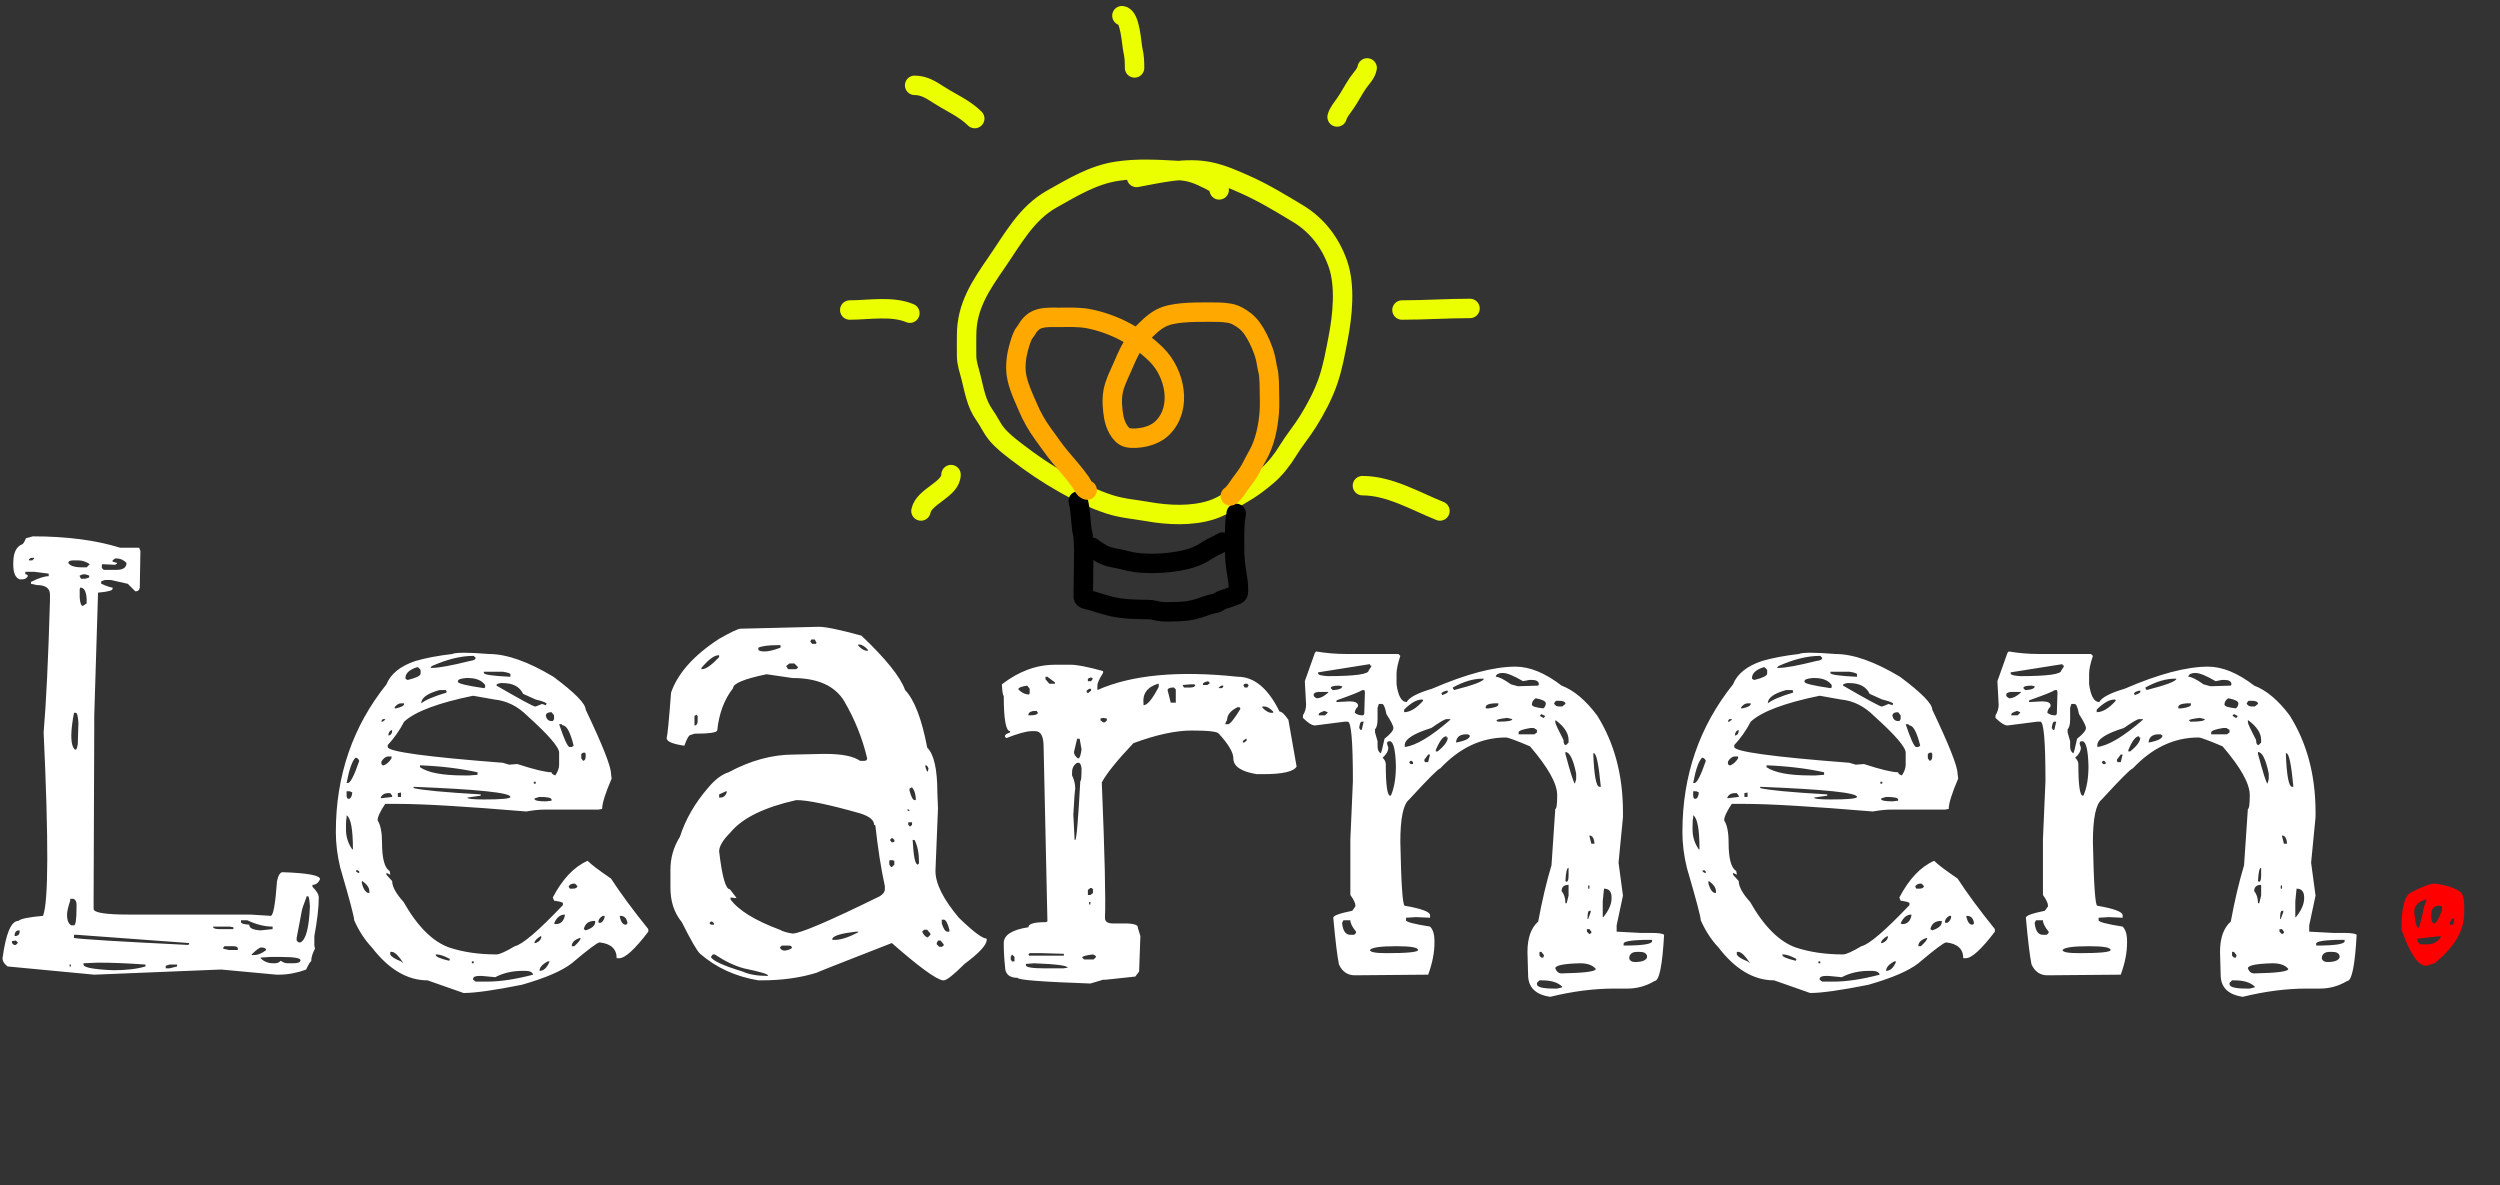<svg width="386" height="183" viewBox="0 0 386 183" fill="none" xmlns="http://www.w3.org/2000/svg">
<rect x="0" y="0" width="386" height="183" fill="#333333" stroke="none"/>
<path d="M4.004 83.106L5.078 82.812C10.287 82.812 14.779 83.398 18.555 84.57H20.215H21.484L21.68 85.059L21.582 90.723C21.517 91.113 21.289 91.309 20.898 91.309L19.727 90.137L17.09 89.551H16.211L15.625 89.746V90.137C16.537 90.527 17.122 90.723 17.383 90.723V90.918C17.383 91.178 16.634 91.374 15.137 91.504L14.551 110.547V112.598L14.453 138.77V140.332C14.453 140.918 16.276 141.211 19.922 141.211H38.672L41.797 141.406C42.188 141.406 42.513 139.616 42.773 136.035C42.969 135.124 43.262 134.668 43.652 134.668C47.493 134.798 49.414 135.156 49.414 135.742C49.154 136.328 48.763 136.621 48.242 136.621V136.914C48.893 137.565 49.219 138.118 49.219 138.574C49.219 140.072 48.991 142.057 48.535 144.531V145.996L48.633 146.484C48.242 147.201 48.047 147.852 48.047 148.438C47.917 148.438 47.656 148.861 47.266 149.707C45.833 150.228 44.434 150.488 43.066 150.488H42.676L34.277 149.707H33.789L14.551 150.488L1.172 149.219C0.651 148.828 0.391 148.405 0.391 147.949C0.911 144.108 1.725 142.188 2.832 142.188C3.158 141.862 4.427 141.602 6.641 141.406C7.487 139.323 7.52 129.883 6.738 113.086C7.129 108.529 7.454 101.758 7.715 92.773V91.797C7.715 90.82 7.031 90.332 5.664 90.332L4.785 90.137V89.844C5.957 89.258 6.868 88.965 7.52 88.965V88.574L5.273 88.281H3.906V88.672C4.167 88.672 4.297 88.769 4.297 88.965C4.102 89.29 3.809 89.453 3.418 89.453H3.027C2.376 89.193 2.051 88.444 2.051 87.207V86.914C2.051 85.417 2.474 84.473 3.32 84.082C3.516 84.082 3.743 83.757 4.004 83.106ZM4.785 86.133L4.492 86.328V86.523H4.98L5.273 86.231V86.133H4.785ZM17.773 86.231L17.383 86.523V86.719L18.066 86.914V87.012L17.773 87.207L15.82 87.109L15.723 87.207V87.695L16.016 87.988H17.969C19.01 87.988 19.531 87.63 19.531 86.914C19.076 86.458 18.587 86.231 18.066 86.231H17.773ZM10.547 86.914C10.807 87.37 11.523 87.598 12.695 87.598H13.379L13.867 87.109C13.281 86.719 12.695 86.523 12.109 86.523H11.328C10.807 86.523 10.547 86.654 10.547 86.914ZM12.793 88.672L12.305 88.867V88.965L12.5 89.356H13.184L13.77 89.16V88.867L13.184 88.672H12.793ZM12.402 90.723L12.305 90.918V92.285C12.37 93.132 12.533 93.555 12.793 93.555L13.379 93.164V92.481C13.314 91.309 12.988 90.723 12.402 90.723ZM11.719 110.059H11.426C10.905 112.793 10.872 114.583 11.328 115.43C11.654 116.016 11.882 115.82 12.012 114.844L12.109 111.621C12.044 110.579 11.914 110.059 11.719 110.059ZM47.559 138.379H47.363C46.842 139.746 46.582 140.527 46.582 140.723L45.801 144.824V145.215L46.094 145.508H46.387C47.233 145.117 47.721 143.262 47.852 139.941C47.786 138.9 47.689 138.379 47.559 138.379ZM11.328 138.77H10.84V139.062C10.514 140.039 10.352 140.755 10.352 141.211C10.352 142.122 10.579 142.676 11.035 142.871H11.426C11.686 142.871 11.816 141.927 11.816 140.039V139.648C11.816 139.193 11.654 138.9 11.328 138.77ZM38.184 142.09H37.207V142.383C37.207 142.578 37.63 142.708 38.477 142.773C38.477 143.294 39.062 143.587 40.234 143.652L42.09 143.457V143.066C40.853 143.066 39.551 142.741 38.184 142.09ZM35.449 143.066H32.91V143.164C32.975 143.359 33.301 143.457 33.887 143.457H36.035V143.164L35.449 143.066ZM2.246 144.531C2.767 144.531 3.027 144.303 3.027 143.848V143.652H2.832C2.441 143.717 2.246 144.01 2.246 144.531ZM11.914 144.336H11.426V144.824C12.598 145.02 18.457 145.378 29.004 145.898L29.199 145.801V145.605L11.914 144.336ZM2.441 145.215L1.855 145.312V145.605L2.148 145.898H2.441L2.734 145.605V145.508L2.441 145.215ZM34.668 146.094L34.473 146.289V146.484L35.352 146.68H36.719V146.484C36.719 146.224 36.491 146.094 36.035 146.094H34.668ZM38.867 147.363V147.461H39.16C39.811 147.461 40.462 147.201 41.113 146.68C41.048 146.419 40.788 146.289 40.332 146.289C40.072 146.289 39.583 146.647 38.867 147.363ZM41.699 147.754L40.234 147.852V147.949C40.755 148.47 41.406 148.73 42.188 148.73H42.48C42.806 148.73 43.099 148.6 43.359 148.34C43.685 148.6 44.043 148.73 44.434 148.73H45.215C45.931 148.73 46.322 148.6 46.387 148.34V148.242C46.387 147.917 45.378 147.754 43.359 147.754H41.699ZM15.039 148.633L12.891 148.73V148.926C12.891 149.382 14.421 149.674 17.48 149.805C19.499 149.805 21.159 149.609 22.461 149.219V148.926C19.727 148.73 17.285 148.633 15.137 148.633H15.039ZM10.938 148.926H10.742V149.219H10.938V148.926ZM26.172 148.926L25.586 149.121V149.512H26.172L27.344 149.219V148.926H26.172ZM75.488 100.977C78.223 100.977 81.543 102.148 85.449 104.492C88.769 106.966 90.43 108.659 90.43 109.57C93.034 115.039 94.336 118.327 94.336 119.434L94.434 120.215C93.457 122.493 92.969 124.056 92.969 124.902L92.383 125H84.082C83.301 125 82.357 125.098 81.25 125.293C71.875 124.512 65.299 124.121 61.523 124.121H59.473C58.691 125.293 58.301 126.139 58.301 126.66C58.757 127.376 58.984 128.516 58.984 130.078C58.984 132.552 59.375 134.017 60.156 134.473L60.254 134.961V135.059L59.668 134.766V135.059L60.547 136.035C60.547 136.882 61.133 137.956 62.305 139.258C64.453 143.034 66.797 145.378 69.336 146.289C71.484 147.005 73.926 147.363 76.66 147.363C77.116 147.363 78.06 146.94 79.492 146.094C80.664 145.833 83.138 143.717 86.914 139.746V139.453C86.914 139.323 86.458 139.193 85.547 139.062L85.352 138.574C86.849 135.71 88.639 133.822 90.723 132.91C91.309 133.496 92.513 134.408 94.336 135.645C95.768 137.858 97.689 140.462 100.098 143.457V143.848C98.014 146.582 96.517 147.949 95.606 147.949H95.215C95.215 146.517 94.336 145.703 92.578 145.508C92.253 145.508 90.82 146.582 88.281 148.73C86.784 149.902 84.212 151.009 80.566 152.051C76.335 152.897 73.34 153.32 71.582 153.32L66.016 151.367C62.891 151.367 60.026 149.674 57.422 146.289C56.315 145.117 55.404 143.717 54.688 142.09C54.688 141.569 53.971 138.867 52.539 133.984C52.083 132.096 51.855 130.273 51.855 128.516V128.418C51.855 119.759 54.46 112.174 59.668 105.664C60.319 104.036 61.816 102.832 64.16 102.051C65.723 101.595 67.611 101.237 69.824 100.977C70.41 100.716 72.298 100.716 75.488 100.977ZM66.504 103.027V103.125H66.699C67.741 103.125 69.694 102.767 72.559 102.051C73.144 101.986 73.438 101.823 73.438 101.562L73.144 101.27H73.047C71.159 101.27 69.043 101.79 66.699 102.832L66.504 103.027ZM62.598 104.688V104.785L62.891 104.98H62.988C64.29 104.655 64.941 104.329 64.941 104.004V103.418L64.551 103.027H64.356C63.184 103.418 62.598 103.971 62.598 104.688ZM77.637 103.711H74.707V103.906C74.707 104.167 76.042 104.362 78.711 104.492H78.809V104.102C78.809 103.971 78.418 103.841 77.637 103.711ZM70.703 105.176V105.273C70.703 105.534 72.038 105.859 74.707 106.25L74.902 106.152V105.762C74.382 105.046 73.503 104.688 72.266 104.688H71.973C71.126 104.753 70.703 104.915 70.703 105.176ZM76.66 105.762V105.859C80.371 108.008 82.357 109.082 82.617 109.082H82.715L83.691 108.691L84.277 108.887L84.375 108.691V108.594C84.115 108.398 83.561 108.203 82.715 108.008L80.762 107.129C80.241 106.022 79.199 105.469 77.637 105.469H77.344C76.888 105.534 76.66 105.632 76.66 105.762ZM65.039 108.594C65.69 108.073 66.992 107.52 68.945 106.934V106.738L68.848 106.543H67.871C65.983 107.064 65.039 107.747 65.039 108.594ZM59.863 115.039V115.332C59.863 116.048 65.788 116.862 77.637 117.773L78.613 118.066L79.883 117.969C82.487 118.815 84.245 119.238 85.156 119.238C85.156 119.434 85.352 119.596 85.742 119.727C86.133 119.141 86.328 118.587 86.328 118.066V116.211C86.328 115.365 84.701 113.477 81.445 110.547C79.948 109.049 78.255 108.203 76.367 108.008L73.047 107.422C67.643 108.529 64.095 109.863 62.402 111.426C61.686 112.793 60.84 113.997 59.863 115.039ZM60.938 109.18V109.375H61.133C61.979 109.18 62.402 108.952 62.402 108.691V108.594H61.914C61.589 108.594 61.263 108.789 60.938 109.18ZM84.277 110.547C84.408 111.068 84.701 111.328 85.156 111.328H85.352L85.547 111.035V110.449L85.156 109.961C84.57 109.961 84.277 110.156 84.277 110.547ZM59.082 111.035L58.887 111.328V111.426H59.082L59.473 111.133V111.035H59.082ZM86.719 111.816H86.328C87.044 113.965 87.565 115.137 87.891 115.332H88.281L88.574 115.137C88.053 113.053 87.5 112.012 86.914 112.012L86.719 111.816ZM59.961 113.574C60.352 113.509 60.547 113.249 60.547 112.793V112.695C60.156 112.826 59.961 113.118 59.961 113.574ZM90.039 116.211L89.746 116.406V117.09L90.039 117.48C90.299 117.415 90.43 117.188 90.43 116.797V116.406L90.332 116.211H90.039ZM58.887 117.578V117.969L59.082 118.164H59.277C59.733 117.969 60.124 117.611 60.449 117.09V116.797H59.961C59.57 116.797 59.212 117.057 58.887 117.578ZM54.883 116.992C54.362 117.513 53.906 118.815 53.516 120.898H53.711C54.102 120.898 54.688 119.759 55.469 117.48C55.339 117.155 55.143 116.992 54.883 116.992ZM64.844 118.164V118.457C66.081 119.303 68.327 119.727 71.582 119.727H72.461L73.731 119.629V119.238C71.061 118.652 68.099 118.294 64.844 118.164ZM82.715 120.703H82.422V120.996H82.715V120.703ZM63.867 121.484V121.68C65.169 122.005 68.62 122.331 74.219 122.656V122.754V122.852L72.168 123.145C72.168 123.34 73.014 123.438 74.707 123.438C77.441 123.438 78.809 123.307 78.809 123.047C78.809 122.396 73.828 121.875 63.867 121.484ZM54.004 122.168H53.516V122.754C53.516 123.145 53.613 123.34 53.809 123.34C54.134 123.34 54.329 123.014 54.395 122.363L54.004 122.168ZM61.914 122.363L61.426 122.461V123.047H61.914V122.656V122.461V122.363ZM58.789 123.145V123.242H58.887L60.547 123.047V122.852L60.254 122.461H59.961C59.375 122.461 58.984 122.689 58.789 123.145ZM82.519 123.34C82.519 123.6 83.106 123.73 84.277 123.73L85.156 123.633V123.438C85.156 123.177 84.538 123.047 83.301 123.047C82.78 123.177 82.519 123.275 82.519 123.34ZM53.516 125.879V126.172V126.27C53.45 126.465 53.418 126.921 53.418 127.637V128.027C53.418 129.199 53.743 130.241 54.395 131.152H54.492C54.492 128.027 54.167 126.27 53.516 125.879ZM55.273 134.375H54.98V134.57L55.273 134.766H55.469V134.57L55.273 134.375ZM55.957 136.035L55.859 136.133V136.328C56.12 137.37 56.51 137.891 57.031 137.891V137.793V137.598C57.031 137.077 56.673 136.556 55.957 136.035ZM87.793 136.914L87.988 137.207H88.477C88.867 137.207 89.095 137.077 89.16 136.816L88.769 136.426H88.672C88.216 136.426 87.923 136.589 87.793 136.914ZM85.547 142.578L85.742 142.676H85.84C86.556 142.676 87.012 142.253 87.207 141.406V141.211C86.491 141.211 85.938 141.667 85.547 142.578ZM92.383 142.383L92.481 142.48H92.773C93.164 142.22 93.359 141.862 93.359 141.406H93.066C92.611 141.667 92.383 141.992 92.383 142.383ZM95.801 141.406H95.703V141.602C95.898 142.383 96.191 142.773 96.582 142.773H96.68L96.875 142.578V142.48C96.745 141.764 96.387 141.406 95.801 141.406ZM90.137 143.457L90.43 143.652C91.406 143.327 91.894 142.904 91.894 142.383V142.188H91.797C90.885 142.188 90.332 142.611 90.137 143.457ZM82.519 145.605H82.715C83.236 145.41 83.529 145.085 83.594 144.629L83.496 144.531C82.845 144.922 82.519 145.28 82.519 145.605ZM88.281 146.094H88.672C89.323 145.508 89.648 145.085 89.648 144.824H89.551C88.704 145.085 88.281 145.508 88.281 146.094ZM60.547 146.973H60.254V147.363C60.384 147.689 60.938 148.047 61.914 148.438L62.305 148.73C61.589 147.624 61.003 147.038 60.547 146.973ZM67.383 147.363H67.285V147.461C67.285 147.721 67.969 148.014 69.336 148.34L69.434 148.242V148.047C68.587 147.591 67.904 147.363 67.383 147.363ZM73.144 148.438H72.852V148.73H73.144V148.438ZM83.301 149.902C83.952 149.902 84.473 149.414 84.863 148.438H84.57C83.724 148.893 83.301 149.382 83.301 149.902ZM76.465 150.879L74.414 150.684H74.023C73.438 150.684 73.112 150.814 73.047 151.074V151.27L73.438 151.562H75.195C77.213 151.562 79.59 151.204 82.324 150.488C82.194 150.098 81.803 149.902 81.152 149.902H80.664C79.102 149.902 77.702 150.228 76.465 150.879ZM114.355 97.07L126.465 96.777C127.507 96.777 129.688 97.233 133.008 98.144C136.784 101.725 139.03 104.525 139.746 106.543C141.178 108.04 142.318 111.003 143.164 115.43C144.206 116.471 144.727 118.783 144.727 122.363L144.824 124.805L144.434 134.473C144.434 136.426 145.638 138.835 148.047 141.699C150.26 143.848 151.693 144.922 152.344 144.922V145.117C152.344 145.898 151.204 147.135 148.926 148.828C147.233 150.521 146.159 151.367 145.703 151.367H145.605C144.564 151.237 141.927 149.316 137.695 145.605C130.013 148.6 126.139 150.13 126.074 150.195C123.535 150.977 120.703 151.367 117.578 151.367H117.09C113.574 150.781 110.579 149.414 108.105 147.266C107.65 146.875 106.706 145.247 105.273 142.383C104.102 140.951 103.516 139.193 103.516 137.109V134.277C103.516 132.454 104.004 130.762 104.98 129.199C105.827 126.53 107.292 123.991 109.375 121.582C110.417 120.345 111.458 119.564 112.5 119.238C115.885 117.415 119.238 116.504 122.559 116.504L126.953 116.406H127.539C130.013 116.406 131.771 116.764 132.812 117.48H133.398C133.724 117.48 133.887 117.35 133.887 117.09C133.171 114.03 131.999 111.1 130.371 108.301C128.939 105.892 126.27 104.688 122.363 104.688L118.359 104.102C114.909 104.818 113.184 105.534 113.184 106.25C111.816 108.008 111.003 110.189 110.742 112.793C110.612 113.118 109.44 113.281 107.227 113.281L106.641 113.477C106.38 113.477 106.055 114.03 105.664 115.137C103.841 114.876 102.93 114.486 102.93 113.965C103.06 113.574 103.288 111.23 103.613 106.934C104.655 103.939 107.129 101.172 111.035 98.633C112.858 97.591 113.965 97.07 114.355 97.07ZM125.293 98.731L125.098 99.023L125.391 99.414H125.977L126.074 99.219L125.781 98.731H125.293ZM132.715 99.512H132.52V99.707C133.04 100.228 133.496 100.488 133.887 100.488H133.984V100.293C133.464 99.772 133.04 99.512 132.715 99.512ZM117.09 100V100.293C117.155 100.488 117.48 100.586 118.066 100.586C118.652 100.586 119.466 100.391 120.508 100V99.609H120.117C118.685 99.609 117.676 99.74 117.09 100ZM108.301 103.125V103.32H108.398C108.984 103.32 109.863 102.702 111.035 101.465V101.172H110.938C110.286 101.172 109.408 101.823 108.301 103.125ZM121.875 102.441L121.387 102.832L121.68 103.32H122.949L123.242 103.027L122.656 102.441H121.875ZM107.52 110.352L107.227 110.547V112.012H107.324C107.585 111.947 107.715 111.719 107.715 111.328V110.547L107.52 110.352ZM142.969 118.164H142.871V118.359C143.001 118.88 143.132 119.141 143.262 119.141L143.359 118.652C143.229 118.327 143.099 118.164 142.969 118.164ZM140.723 121.582L140.43 121.777V122.07C140.69 123.047 140.951 123.535 141.211 123.535H141.406C141.406 122.689 141.211 122.038 140.82 121.582H140.723ZM112.109 122.168L111.035 122.656V123.145H111.23C111.686 123.145 112.012 122.884 112.207 122.363V122.168H112.109ZM111.035 131.445C111.491 135.352 112.044 137.305 112.695 137.305L113.672 138.574V138.672L112.793 138.574V138.867C114.03 140.56 116.569 142.122 120.41 143.555C120.866 143.815 121.517 144.01 122.363 144.141C123.535 144.141 128.027 142.22 135.84 138.379C136.361 138.053 136.621 137.695 136.621 137.305V136.816C136.035 134.147 135.547 131.022 135.156 127.441L134.961 127.344C134.961 126.628 134.245 126.042 132.812 125.586C127.995 124.219 124.707 123.535 122.949 123.535C118.001 124.642 114.616 126.302 112.793 128.516C111.621 129.688 111.035 130.664 111.035 131.445ZM140.43 125.098L140.137 124.902V125.195H140.43V125.098ZM140.82 126.953H140.234V127.344L140.527 127.637L140.82 127.344V126.953ZM137.695 129.395L137.402 129.688L137.695 130.078L138.086 129.98V129.688L137.793 129.395H137.695ZM141.211 129.688H140.918V129.785C141.048 132.259 141.309 133.496 141.699 133.496L141.895 133.301V133.105C141.895 131.738 141.667 130.599 141.211 129.688ZM137.402 132.812L137.305 132.91V133.496L137.598 133.887H137.695L138.086 133.496V132.91L137.793 132.812H137.402ZM145.703 141.992H145.41V142.578C145.671 143.424 145.964 143.848 146.289 143.848H146.582V143.555C146.322 142.513 146.029 141.992 145.703 141.992ZM109.766 142.285L109.57 142.48V142.578L109.766 142.773H110.254V142.578L109.961 142.285H109.766ZM142.676 143.555L142.383 143.848C142.578 144.303 142.839 144.596 143.164 144.727H143.262L143.652 144.336V144.141L143.164 143.555H142.676ZM128.516 144.922V145.117H128.906C129.818 145.117 131.022 144.727 132.52 143.945V143.848H132.129C129.915 144.108 128.711 144.466 128.516 144.922ZM144.824 145.215L144.629 145.605V145.801L145.02 146.191H145.41L145.703 145.996V145.801L145.215 145.215H144.824ZM120.703 145.996L120.41 146.289C120.54 146.615 120.801 146.777 121.191 146.777C121.908 146.647 122.266 146.484 122.266 146.289V146.191L121.973 145.996H120.703ZM110.059 147.363L109.766 147.754C110.026 148.34 111.654 149.089 114.648 150C115.625 150.456 116.927 150.684 118.555 150.684V150.586C118.555 150.391 117.318 150.033 114.844 149.512C113.411 149.121 111.914 148.405 110.352 147.363H110.059ZM191.113 104.492C193.652 104.492 195.801 106.283 197.559 109.863C197.884 109.863 198.34 110.286 198.926 111.133L200.195 118.359C199.74 119.141 198.014 119.531 195.02 119.531H194.043C191.634 119.141 190.43 118.327 190.43 117.09C190.43 116.178 189.681 114.909 188.184 113.281C187.988 112.956 186.589 112.793 183.984 112.793C181.51 112.793 178.516 113.444 175 114.746C172.526 117.35 170.898 119.368 170.117 120.801C170.573 131.934 170.736 138.9 170.605 141.699C170.605 142.285 170.996 142.578 171.777 142.578H174.121C175.163 142.643 175.684 142.839 175.684 143.164V143.262L176.074 144.531L175.879 150L175.293 150.781L170.703 151.27H170.312L168.359 151.855C160.872 151.595 157.129 151.302 157.129 150.977C155.827 150.977 155.176 150.391 155.176 149.219C155.046 148.047 154.98 146.842 154.98 145.605C154.98 144.368 156.25 143.555 158.789 143.164C158.789 142.643 159.668 142.383 161.426 142.383L161.719 142.285V142.09L161.133 115.332C161.133 113.704 160.71 112.891 159.863 112.891H159.277C158.496 112.891 157.194 113.249 155.371 113.965L155.176 113.77V113.574C155.176 113.444 155.436 113.281 155.957 113.086V112.891C155.306 112.891 154.98 111.068 154.98 107.422C154.85 107.422 154.753 106.836 154.688 105.664C157.292 103.646 160.026 102.637 162.891 102.637H165.332C166.309 102.637 167.969 102.962 170.312 103.613V103.906C169.727 104.818 169.434 105.469 169.434 105.859V106.543C174.707 104.199 181.934 103.516 191.113 104.492ZM165.527 119.238V119.727C165.853 120.378 166.016 121.061 166.016 121.777C165.951 122.038 165.853 123.372 165.723 125.781L165.918 129.688H166.016C166.211 129.688 166.471 126.66 166.797 120.605C166.927 120.605 166.992 119.954 166.992 118.652C166.927 118.066 166.764 117.773 166.504 117.773H166.309C165.788 118.099 165.527 118.587 165.527 119.238ZM159.668 148.73L158.398 148.828V149.023C158.398 149.349 159.342 149.512 161.23 149.512H164.16L164.844 149.414C164.844 149.089 163.118 148.861 159.668 148.73ZM176.562 108.691V108.887C177.148 108.887 177.93 107.943 178.906 106.055V105.566H178.809C177.116 106.087 176.367 107.129 176.562 108.691ZM189.16 111.816H189.648C189.974 111.751 190.592 110.97 191.504 109.473V109.375C191.504 109.245 191.374 109.18 191.113 109.18C190.007 109.701 189.453 110.384 189.453 111.23C189.388 111.23 189.29 111.426 189.16 111.816ZM166.699 114.062H166.309L165.82 116.113C165.82 116.439 166.016 116.764 166.406 117.09H166.504C166.699 117.09 166.862 116.634 166.992 115.723L166.699 114.062ZM180.273 106.543L180.762 108.496H181.543V106.445L181.25 106.152H180.957C180.501 106.217 180.273 106.348 180.273 106.543ZM158.984 147.168L158.789 147.363L158.887 147.559H164.258V147.266L160.938 147.168H158.984ZM157.227 106.445C157.747 106.966 158.301 107.227 158.887 107.227L158.984 107.031V106.348L158.594 105.859C157.682 105.99 157.227 106.185 157.227 106.445ZM167.09 147.852L167.383 148.145H168.848L169.238 147.754C169.238 147.624 169.076 147.493 168.75 147.363C167.643 147.493 167.09 147.656 167.09 147.852ZM195.215 109.082H194.922V109.277C195.443 109.798 195.898 110.059 196.289 110.059H196.582V109.863C196.061 109.342 195.605 109.082 195.215 109.082ZM161.719 104.492H161.426V104.883L162.012 105.566H162.891V105.371L161.719 104.492ZM158.789 110.254V110.449H159.082C159.798 110.449 160.189 110.319 160.254 110.059L160.059 109.766H159.863C159.277 109.766 158.919 109.928 158.789 110.254ZM183.789 105.664L182.617 105.762V105.859L182.812 106.152H183.789C184.245 106.152 184.505 106.022 184.57 105.762L184.375 105.664H183.789ZM168.359 137.109L167.969 137.402V138.184H168.359L168.75 137.891V137.305L168.555 137.109H168.359ZM156.641 147.754L156.25 147.363L156.055 147.754V148.145L156.25 148.438H156.641V147.754ZM170.312 110.84L169.922 110.938V111.23L170.312 111.523H170.605L170.898 111.23V110.938L170.312 110.84ZM185.742 105.566V105.762H186.426L186.816 105.469L186.523 105.176C186.003 105.306 185.742 105.436 185.742 105.566ZM192.188 105.566L191.992 105.762V105.859L192.188 106.152H192.578L192.773 105.859V105.762L192.578 105.566H192.188ZM168.457 104.59L167.969 104.785V105.176H168.457L168.75 104.785L168.457 104.59ZM168.164 106.348L167.773 106.641V106.836L167.969 107.031L168.457 106.641V106.348H168.164ZM191.895 114.453V114.648H192.09L192.48 114.355V114.062H192.383C192.057 114.258 191.895 114.388 191.895 114.453ZM188.574 105.859L188.184 106.152V106.25H188.672L188.867 106.055V105.859H188.574ZM168.359 139.258H168.164V139.648H168.359V139.258ZM203.027 100.781L203.223 100.586C204.72 100.846 206.283 100.977 207.91 100.977H215.918L216.211 101.27C215.82 102.441 215.625 103.353 215.625 104.004V105.664C215.885 107.487 216.406 108.398 217.188 108.398C217.578 107.682 218.88 106.999 221.094 106.348C226.367 104.069 230.664 102.93 233.984 102.93C236.198 102.93 238.574 103.906 241.113 105.859C243.001 106.576 244.824 108.105 246.582 110.449C249.251 114.681 250.586 119.661 250.586 125.391V126.172L249.902 133.203L250.586 138.281L249.609 142.871V143.066V143.848L253.32 144.043H254.98C256.087 144.043 256.738 144.141 256.934 144.336C256.673 149.089 256.185 151.465 255.469 151.465C254.167 152.246 252.767 152.637 251.27 152.637H249.219C246.094 152.637 242.806 153.06 239.355 153.906C237.077 153.581 235.938 152.441 235.938 150.488L235.84 146.973C235.84 144.824 236.393 143.262 237.5 142.285C238.086 139.095 238.77 136.198 239.551 133.594L240.137 124.902C240.332 124.902 240.43 124.186 240.43 122.754C240.43 120.996 239.03 118.49 236.23 115.234C234.082 114.323 232.845 113.867 232.52 113.867C228.743 113.867 225.358 115.462 222.363 118.652C222.103 118.652 220.508 120.247 217.578 123.438C216.667 124.154 216.211 126.335 216.211 129.98C216.341 136.556 216.569 139.844 216.895 139.844C219.499 140.299 220.801 140.788 220.801 141.309V141.699L218.652 141.602L217.09 141.699V142.09C217.09 142.35 218.327 142.676 220.801 143.066C221.257 143.522 221.484 144.271 221.484 145.312V145.508C221.484 147.07 221.159 148.73 220.508 150.488L209.18 150.586C208.073 150.586 207.259 150.033 206.738 148.926C206.478 147.689 206.185 145.28 205.859 141.699C205.859 141.374 206.836 141.016 208.789 140.625L209.277 139.941V139.844C209.277 139.453 209.017 138.9 208.496 138.184V135.156V129.59L208.887 120.605C208.887 114.486 208.626 111.426 208.105 111.426H207.617L203.027 112.012C202.572 112.012 201.953 111.621 201.172 110.84V110.449C201.497 109.928 201.66 109.375 201.66 108.789L201.465 105.176L203.027 100.781ZM211.523 102.539L203.516 103.809V104.004C203.516 104.199 204.004 104.329 204.98 104.395C209.212 104.395 211.328 104.102 211.328 103.516L211.719 102.93V102.734H211.523V102.539ZM230.957 104.395V104.492C231.413 104.492 232.194 104.883 233.301 105.664L234.375 105.957L237.5 105.859L237.598 105.664V105.566C237.533 105.176 237.174 104.98 236.523 104.98H236.133L235.156 105.176C233.724 104.329 232.682 103.906 232.031 103.906C231.445 103.906 231.087 104.069 230.957 104.395ZM224.316 106.152V106.25L224.512 106.543C227.572 105.762 229.102 105.176 229.102 104.785H228.906C227.474 104.785 225.944 105.241 224.316 106.152ZM205.469 106.25L205.762 106.543H205.957C206.803 106.478 207.227 106.283 207.227 105.957L206.738 105.859C205.892 105.859 205.469 105.99 205.469 106.25ZM206.348 108.203V108.398L208.203 108.301H208.496C209.147 108.301 209.538 108.464 209.668 108.789V109.082C209.342 109.408 209.18 109.733 209.18 110.059C209.505 110.319 209.896 110.449 210.352 110.449C210.547 110.449 210.645 110.319 210.645 110.059L210.742 106.836L210.645 106.543H210.352C209.961 106.803 208.659 107.324 206.445 108.105L206.348 108.203ZM222.559 107.129L222.656 107.227V107.324C223.242 107.129 223.535 106.966 223.535 106.836V106.641H223.34C222.819 106.771 222.559 106.934 222.559 107.129ZM202.832 107.227V107.324C202.832 107.52 202.995 107.682 203.32 107.812C203.841 107.812 204.427 107.52 205.078 106.934V106.836H203.516C203.06 106.901 202.832 107.031 202.832 107.227ZM236.523 108.789C236.523 109.049 237.109 109.245 238.281 109.375C238.542 109.18 238.672 108.919 238.672 108.594C238.672 108.268 238.151 108.008 237.109 107.812C236.719 108.073 236.523 108.398 236.523 108.789ZM216.797 109.57V109.961C217.708 109.961 218.685 109.375 219.727 108.203V108.105L219.629 108.008H219.531C218.75 108.008 217.839 108.529 216.797 109.57ZM240.234 108.203L239.941 108.594C240.072 108.919 240.332 109.082 240.723 109.082H241.211L241.699 108.691V108.594C241.634 108.333 241.309 108.203 240.723 108.203H240.234ZM229.395 109.18V109.375H229.883C230.859 109.245 231.348 109.049 231.348 108.789V108.594H230.664C229.818 108.659 229.395 108.854 229.395 109.18ZM213.379 108.691H212.891L212.695 109.277V111.035C212.695 111.816 212.565 112.337 212.305 112.598V113.086L212.695 114.453V115.234C212.695 115.755 212.858 116.113 213.184 116.309C213.249 116.309 213.444 115.56 213.77 114.062C214.681 113.346 215.137 112.793 215.137 112.402C215.137 112.077 214.779 111.361 214.062 110.254C213.867 109.212 213.639 108.691 213.379 108.691ZM203.613 110.254V110.449H204.59L204.98 110.059V109.961L204.492 109.766C203.906 109.961 203.613 110.124 203.613 110.254ZM238.574 110.547L237.988 110.254L237.793 110.449V110.547L238.281 110.84H238.379L238.574 110.547ZM231.055 111.23L231.25 111.426H231.348C232.78 111.426 233.496 111.296 233.496 111.035L232.715 110.84C231.608 110.97 231.055 111.1 231.055 111.23ZM216.895 115.039V115.332C218.587 115.137 220.931 113.737 223.926 111.133V111.035H223.34C223.079 111.035 222.298 111.491 220.996 112.402C218.262 113.249 216.895 114.128 216.895 115.039ZM240.234 111.23H240.137V111.523C240.137 111.719 240.56 112.63 241.406 114.258C241.406 114.779 241.536 115.039 241.797 115.039L242.188 114.648V114.258C242.188 113.216 241.536 112.207 240.234 111.23ZM209.863 112.402L210.059 112.695H210.254L210.547 111.426H210.254C210.059 111.426 209.928 111.751 209.863 112.402ZM234.473 113.086V113.379H236.914L237.305 113.086V112.695L236.816 112.402H236.328C235.091 112.598 234.473 112.826 234.473 113.086ZM224.805 114.648C226.237 114.388 226.953 114.03 226.953 113.574L226.66 113.379H226.367C225.391 113.379 224.87 113.802 224.805 114.648ZM221.68 115.82V116.016H221.973C223.014 115.169 223.535 114.453 223.535 113.867H223.34V113.672C222.819 113.672 222.266 114.388 221.68 115.82ZM214.16 114.844L214.355 115.43C214.355 115.951 214.062 116.471 213.477 116.992C213.802 117.318 213.965 117.643 213.965 117.969C213.965 121.224 214.193 122.852 214.648 122.852H214.746C215.267 121.68 215.527 120.15 215.527 118.262C215.462 115.853 215.169 114.583 214.648 114.453H214.453C214.258 114.453 214.16 114.583 214.16 114.844ZM241.699 116.113V116.406C242.48 119.336 242.969 120.866 243.164 120.996L243.359 120.312V119.434C242.904 117.22 242.35 116.113 241.699 116.113ZM246.094 116.309H245.996C246.126 119.759 246.452 121.484 246.973 121.484H247.168C246.842 118.034 246.484 116.309 246.094 116.309ZM220.508 116.504L219.922 117.285V117.48L220.02 117.676H220.508L220.801 116.504H220.508ZM217.773 117.48L217.578 117.676L217.773 117.969H218.164V117.676L217.969 117.48H217.773ZM245.41 129.004V129.102L245.703 130.273H246.191C246.126 129.427 245.866 129.004 245.41 129.004ZM241.699 136.035L241.797 136.133H241.895C242.09 136.133 242.188 135.807 242.188 135.156V133.984C241.927 133.984 241.764 134.668 241.699 136.035ZM241.113 137.598C241.504 138.053 241.699 138.672 241.699 139.453H241.895L242.188 138.281V136.621C241.471 136.621 241.113 136.947 241.113 137.598ZM245.41 136.719H245.215V137.207H245.41V136.719ZM247.656 137.207L247.461 139.16V141.602H247.559C248.405 140.56 248.828 139.583 248.828 138.672V138.574C248.828 137.663 248.438 137.207 247.656 137.207ZM245.117 141.699V141.895H245.215L245.605 140.82V140.625H245.41C245.215 140.625 245.117 140.983 245.117 141.699ZM207.422 142.09L207.227 142.48V142.578C207.357 143.75 207.78 144.336 208.496 144.336H209.082L209.375 144.043V143.848C208.789 143.132 208.496 142.546 208.496 142.09H207.422ZM245.41 143.457H245.02V143.848L245.41 144.238L245.703 144.043V143.848L245.41 143.457ZM250.684 145.703V145.996C253.613 145.996 255.078 145.768 255.078 145.312V145.117H253.711C251.693 145.182 250.684 145.378 250.684 145.703ZM211.523 146.68C211.523 147.005 212.37 147.168 214.062 147.168C217.318 147.168 218.945 147.005 218.945 146.68C218.945 146.289 217.839 146.094 215.625 146.094C213.151 146.094 211.784 146.289 211.523 146.68ZM237.988 146.973H237.695V147.559L237.988 147.852H238.281L238.379 147.559V147.461L237.988 146.973ZM251.562 147.754V148.047C251.693 148.372 251.986 148.535 252.441 148.535C253.483 148.535 254.102 148.307 254.297 147.852V147.559C254.167 147.168 253.809 146.973 253.223 146.973H252.734C252.083 146.973 251.693 147.233 251.562 147.754ZM240.137 149.512C240.332 150.033 240.658 150.293 241.113 150.293C244.629 150.228 246.387 150 246.387 149.609C245.931 149.023 245.117 148.73 243.945 148.73C241.406 148.796 240.137 149.056 240.137 149.512ZM237.695 151.367L237.305 151.758V151.953C237.305 152.409 238.184 152.637 239.941 152.637H240.43L241.211 152.441V152.344C240.56 151.693 239.518 151.367 238.086 151.367H237.695ZM283.398 100.977C286.133 100.977 289.453 102.148 293.359 104.492C296.68 106.966 298.34 108.659 298.34 109.57C300.944 115.039 302.246 118.327 302.246 119.434L302.344 120.215C301.367 122.493 300.879 124.056 300.879 124.902L300.293 125H291.992C291.211 125 290.267 125.098 289.16 125.293C279.785 124.512 273.21 124.121 269.434 124.121H267.383C266.602 125.293 266.211 126.139 266.211 126.66C266.667 127.376 266.895 128.516 266.895 130.078C266.895 132.552 267.285 134.017 268.066 134.473L268.164 134.961V135.059L267.578 134.766V135.059L268.457 136.035C268.457 136.882 269.043 137.956 270.215 139.258C272.363 143.034 274.707 145.378 277.246 146.289C279.395 147.005 281.836 147.363 284.57 147.363C285.026 147.363 285.97 146.94 287.402 146.094C288.574 145.833 291.048 143.717 294.824 139.746V139.453C294.824 139.323 294.368 139.193 293.457 139.062L293.262 138.574C294.759 135.71 296.549 133.822 298.633 132.91C299.219 133.496 300.423 134.408 302.246 135.645C303.678 137.858 305.599 140.462 308.008 143.457V143.848C305.924 146.582 304.427 147.949 303.516 147.949H303.125C303.125 146.517 302.246 145.703 300.488 145.508C300.163 145.508 298.73 146.582 296.191 148.73C294.694 149.902 292.122 151.009 288.477 152.051C284.245 152.897 281.25 153.32 279.492 153.32L273.926 151.367C270.801 151.367 267.936 149.674 265.332 146.289C264.225 145.117 263.314 143.717 262.598 142.09C262.598 141.569 261.882 138.867 260.449 133.984C259.993 132.096 259.766 130.273 259.766 128.516V128.418C259.766 119.759 262.37 112.174 267.578 105.664C268.229 104.036 269.727 102.832 272.07 102.051C273.633 101.595 275.521 101.237 277.734 100.977C278.32 100.716 280.208 100.716 283.398 100.977ZM274.414 103.027V103.125H274.609C275.651 103.125 277.604 102.767 280.469 102.051C281.055 101.986 281.348 101.823 281.348 101.562L281.055 101.27H280.957C279.069 101.27 276.953 101.79 274.609 102.832L274.414 103.027ZM270.508 104.688V104.785L270.801 104.98H270.898C272.201 104.655 272.852 104.329 272.852 104.004V103.418L272.461 103.027H272.266C271.094 103.418 270.508 103.971 270.508 104.688ZM285.547 103.711H282.617V103.906C282.617 104.167 283.952 104.362 286.621 104.492H286.719V104.102C286.719 103.971 286.328 103.841 285.547 103.711ZM278.613 105.176V105.273C278.613 105.534 279.948 105.859 282.617 106.25L282.812 106.152V105.762C282.292 105.046 281.413 104.688 280.176 104.688H279.883C279.036 104.753 278.613 104.915 278.613 105.176ZM284.57 105.762V105.859C288.281 108.008 290.267 109.082 290.527 109.082H290.625L291.602 108.691L292.188 108.887L292.285 108.691V108.594C292.025 108.398 291.471 108.203 290.625 108.008L288.672 107.129C288.151 106.022 287.109 105.469 285.547 105.469H285.254C284.798 105.534 284.57 105.632 284.57 105.762ZM272.949 108.594C273.6 108.073 274.902 107.52 276.855 106.934V106.738L276.758 106.543H275.781C273.893 107.064 272.949 107.747 272.949 108.594ZM267.773 115.039V115.332C267.773 116.048 273.698 116.862 285.547 117.773L286.523 118.066L287.793 117.969C290.397 118.815 292.155 119.238 293.066 119.238C293.066 119.434 293.262 119.596 293.652 119.727C294.043 119.141 294.238 118.587 294.238 118.066V116.211C294.238 115.365 292.611 113.477 289.355 110.547C287.858 109.049 286.165 108.203 284.277 108.008L280.957 107.422C275.553 108.529 272.005 109.863 270.312 111.426C269.596 112.793 268.75 113.997 267.773 115.039ZM268.848 109.18V109.375H269.043C269.889 109.18 270.312 108.952 270.312 108.691V108.594H269.824C269.499 108.594 269.173 108.789 268.848 109.18ZM292.188 110.547C292.318 111.068 292.611 111.328 293.066 111.328H293.262L293.457 111.035V110.449L293.066 109.961C292.48 109.961 292.188 110.156 292.188 110.547ZM266.992 111.035L266.797 111.328V111.426H266.992L267.383 111.133V111.035H266.992ZM294.629 111.816H294.238C294.954 113.965 295.475 115.137 295.801 115.332H296.191L296.484 115.137C295.964 113.053 295.41 112.012 294.824 112.012L294.629 111.816ZM267.871 113.574C268.262 113.509 268.457 113.249 268.457 112.793V112.695C268.066 112.826 267.871 113.118 267.871 113.574ZM297.949 116.211L297.656 116.406V117.09L297.949 117.48C298.21 117.415 298.34 117.188 298.34 116.797V116.406L298.242 116.211H297.949ZM266.797 117.578V117.969L266.992 118.164H267.188C267.643 117.969 268.034 117.611 268.359 117.09V116.797H267.871C267.48 116.797 267.122 117.057 266.797 117.578ZM262.793 116.992C262.272 117.513 261.816 118.815 261.426 120.898H261.621C262.012 120.898 262.598 119.759 263.379 117.48C263.249 117.155 263.053 116.992 262.793 116.992ZM272.754 118.164V118.457C273.991 119.303 276.237 119.727 279.492 119.727H280.371L281.641 119.629V119.238C278.971 118.652 276.009 118.294 272.754 118.164ZM290.625 120.703H290.332V120.996H290.625V120.703ZM271.777 121.484V121.68C273.079 122.005 276.53 122.331 282.129 122.656V122.754V122.852L280.078 123.145C280.078 123.34 280.924 123.438 282.617 123.438C285.352 123.438 286.719 123.307 286.719 123.047C286.719 122.396 281.738 121.875 271.777 121.484ZM261.914 122.168H261.426V122.754C261.426 123.145 261.523 123.34 261.719 123.34C262.044 123.34 262.24 123.014 262.305 122.363L261.914 122.168ZM269.824 122.363L269.336 122.461V123.047H269.824V122.656V122.461V122.363ZM266.699 123.145V123.242H266.797L268.457 123.047V122.852L268.164 122.461H267.871C267.285 122.461 266.895 122.689 266.699 123.145ZM290.43 123.34C290.43 123.6 291.016 123.73 292.188 123.73L293.066 123.633V123.438C293.066 123.177 292.448 123.047 291.211 123.047C290.69 123.177 290.43 123.275 290.43 123.34ZM261.426 125.879V126.172V126.27C261.361 126.465 261.328 126.921 261.328 127.637V128.027C261.328 129.199 261.654 130.241 262.305 131.152H262.402C262.402 128.027 262.077 126.27 261.426 125.879ZM263.184 134.375H262.891V134.57L263.184 134.766H263.379V134.57L263.184 134.375ZM263.867 136.035L263.77 136.133V136.328C264.03 137.37 264.421 137.891 264.941 137.891V137.793V137.598C264.941 137.077 264.583 136.556 263.867 136.035ZM295.703 136.914L295.898 137.207H296.387C296.777 137.207 297.005 137.077 297.07 136.816L296.68 136.426H296.582C296.126 136.426 295.833 136.589 295.703 136.914ZM293.457 142.578L293.652 142.676H293.75C294.466 142.676 294.922 142.253 295.117 141.406V141.211C294.401 141.211 293.848 141.667 293.457 142.578ZM300.293 142.383L300.391 142.48H300.684C301.074 142.22 301.27 141.862 301.27 141.406H300.977C300.521 141.667 300.293 141.992 300.293 142.383ZM303.711 141.406H303.613V141.602C303.809 142.383 304.102 142.773 304.492 142.773H304.59L304.785 142.578V142.48C304.655 141.764 304.297 141.406 303.711 141.406ZM298.047 143.457L298.34 143.652C299.316 143.327 299.805 142.904 299.805 142.383V142.188H299.707C298.796 142.188 298.242 142.611 298.047 143.457ZM290.43 145.605H290.625C291.146 145.41 291.439 145.085 291.504 144.629L291.406 144.531C290.755 144.922 290.43 145.28 290.43 145.605ZM296.191 146.094H296.582C297.233 145.508 297.559 145.085 297.559 144.824H297.461C296.615 145.085 296.191 145.508 296.191 146.094ZM268.457 146.973H268.164V147.363C268.294 147.689 268.848 148.047 269.824 148.438L270.215 148.73C269.499 147.624 268.913 147.038 268.457 146.973ZM275.293 147.363H275.195V147.461C275.195 147.721 275.879 148.014 277.246 148.34L277.344 148.242V148.047C276.497 147.591 275.814 147.363 275.293 147.363ZM281.055 148.438H280.762V148.73H281.055V148.438ZM291.211 149.902C291.862 149.902 292.383 149.414 292.773 148.438H292.48C291.634 148.893 291.211 149.382 291.211 149.902ZM284.375 150.879L282.324 150.684H281.934C281.348 150.684 281.022 150.814 280.957 151.074V151.27L281.348 151.562H283.105C285.124 151.562 287.5 151.204 290.234 150.488C290.104 150.098 289.714 149.902 289.062 149.902H288.574C287.012 149.902 285.612 150.228 284.375 150.879ZM309.961 100.781L310.156 100.586C311.654 100.846 313.216 100.977 314.844 100.977H322.852L323.145 101.27C322.754 102.441 322.559 103.353 322.559 104.004V105.664C322.819 107.487 323.34 108.398 324.121 108.398C324.512 107.682 325.814 106.999 328.027 106.348C333.301 104.069 337.598 102.93 340.918 102.93C343.132 102.93 345.508 103.906 348.047 105.859C349.935 106.576 351.758 108.105 353.516 110.449C356.185 114.681 357.52 119.661 357.52 125.391V126.172L356.836 133.203L357.52 138.281L356.543 142.871V143.066V143.848L360.254 144.043H361.914C363.021 144.043 363.672 144.141 363.867 144.336C363.607 149.089 363.118 151.465 362.402 151.465C361.1 152.246 359.701 152.637 358.203 152.637H356.152C353.027 152.637 349.74 153.06 346.289 153.906C344.01 153.581 342.871 152.441 342.871 150.488L342.773 146.973C342.773 144.824 343.327 143.262 344.434 142.285C345.02 139.095 345.703 136.198 346.484 133.594L347.07 124.902C347.266 124.902 347.363 124.186 347.363 122.754C347.363 120.996 345.964 118.49 343.164 115.234C341.016 114.323 339.779 113.867 339.453 113.867C335.677 113.867 332.292 115.462 329.297 118.652C329.036 118.652 327.441 120.247 324.512 123.438C323.6 124.154 323.145 126.335 323.145 129.98C323.275 136.556 323.503 139.844 323.828 139.844C326.432 140.299 327.734 140.788 327.734 141.309V141.699L325.586 141.602L324.023 141.699V142.09C324.023 142.35 325.26 142.676 327.734 143.066C328.19 143.522 328.418 144.271 328.418 145.312V145.508C328.418 147.07 328.092 148.73 327.441 150.488L316.113 150.586C315.007 150.586 314.193 150.033 313.672 148.926C313.411 147.689 313.118 145.28 312.793 141.699C312.793 141.374 313.77 141.016 315.723 140.625L316.211 139.941V139.844C316.211 139.453 315.951 138.9 315.43 138.184V135.156V129.59L315.82 120.605C315.82 114.486 315.56 111.426 315.039 111.426H314.551L309.961 112.012C309.505 112.012 308.887 111.621 308.105 110.84V110.449C308.431 109.928 308.594 109.375 308.594 108.789L308.398 105.176L309.961 100.781ZM318.457 102.539L310.449 103.809V104.004C310.449 104.199 310.938 104.329 311.914 104.395C316.146 104.395 318.262 104.102 318.262 103.516L318.652 102.93V102.734H318.457V102.539ZM337.891 104.395V104.492C338.346 104.492 339.128 104.883 340.234 105.664L341.309 105.957L344.434 105.859L344.531 105.664V105.566C344.466 105.176 344.108 104.98 343.457 104.98H343.066L342.09 105.176C340.658 104.329 339.616 103.906 338.965 103.906C338.379 103.906 338.021 104.069 337.891 104.395ZM331.25 106.152V106.25L331.445 106.543C334.505 105.762 336.035 105.176 336.035 104.785H335.84C334.408 104.785 332.878 105.241 331.25 106.152ZM312.402 106.25L312.695 106.543H312.891C313.737 106.478 314.16 106.283 314.16 105.957L313.672 105.859C312.826 105.859 312.402 105.99 312.402 106.25ZM313.281 108.203V108.398L315.137 108.301H315.43C316.081 108.301 316.471 108.464 316.602 108.789V109.082C316.276 109.408 316.113 109.733 316.113 110.059C316.439 110.319 316.829 110.449 317.285 110.449C317.48 110.449 317.578 110.319 317.578 110.059L317.676 106.836L317.578 106.543H317.285C316.895 106.803 315.592 107.324 313.379 108.105L313.281 108.203ZM329.492 107.129L329.59 107.227V107.324C330.176 107.129 330.469 106.966 330.469 106.836V106.641H330.273C329.753 106.771 329.492 106.934 329.492 107.129ZM309.766 107.227V107.324C309.766 107.52 309.928 107.682 310.254 107.812C310.775 107.812 311.361 107.52 312.012 106.934V106.836H310.449C309.993 106.901 309.766 107.031 309.766 107.227ZM343.457 108.789C343.457 109.049 344.043 109.245 345.215 109.375C345.475 109.18 345.605 108.919 345.605 108.594C345.605 108.268 345.085 108.008 344.043 107.812C343.652 108.073 343.457 108.398 343.457 108.789ZM323.73 109.57V109.961C324.642 109.961 325.618 109.375 326.66 108.203V108.105L326.562 108.008H326.465C325.684 108.008 324.772 108.529 323.73 109.57ZM347.168 108.203L346.875 108.594C347.005 108.919 347.266 109.082 347.656 109.082H348.145L348.633 108.691V108.594C348.568 108.333 348.242 108.203 347.656 108.203H347.168ZM336.328 109.18V109.375H336.816C337.793 109.245 338.281 109.049 338.281 108.789V108.594H337.598C336.751 108.659 336.328 108.854 336.328 109.18ZM320.312 108.691H319.824L319.629 109.277V111.035C319.629 111.816 319.499 112.337 319.238 112.598V113.086L319.629 114.453V115.234C319.629 115.755 319.792 116.113 320.117 116.309C320.182 116.309 320.378 115.56 320.703 114.062C321.615 113.346 322.07 112.793 322.07 112.402C322.07 112.077 321.712 111.361 320.996 110.254C320.801 109.212 320.573 108.691 320.312 108.691ZM310.547 110.254V110.449H311.523L311.914 110.059V109.961L311.426 109.766C310.84 109.961 310.547 110.124 310.547 110.254ZM345.508 110.547L344.922 110.254L344.727 110.449V110.547L345.215 110.84H345.312L345.508 110.547ZM337.988 111.23L338.184 111.426H338.281C339.714 111.426 340.43 111.296 340.43 111.035L339.648 110.84C338.542 110.97 337.988 111.1 337.988 111.23ZM323.828 115.039V115.332C325.521 115.137 327.865 113.737 330.859 111.133V111.035H330.273C330.013 111.035 329.232 111.491 327.93 112.402C325.195 113.249 323.828 114.128 323.828 115.039ZM347.168 111.23H347.07V111.523C347.07 111.719 347.493 112.63 348.34 114.258C348.34 114.779 348.47 115.039 348.73 115.039L349.121 114.648V114.258C349.121 113.216 348.47 112.207 347.168 111.23ZM316.797 112.402L316.992 112.695H317.188L317.48 111.426H317.188C316.992 111.426 316.862 111.751 316.797 112.402ZM341.406 113.086V113.379H343.848L344.238 113.086V112.695L343.75 112.402H343.262C342.025 112.598 341.406 112.826 341.406 113.086ZM331.738 114.648C333.171 114.388 333.887 114.03 333.887 113.574L333.594 113.379H333.301C332.324 113.379 331.803 113.802 331.738 114.648ZM328.613 115.82V116.016H328.906C329.948 115.169 330.469 114.453 330.469 113.867H330.273V113.672C329.753 113.672 329.199 114.388 328.613 115.82ZM321.094 114.844L321.289 115.43C321.289 115.951 320.996 116.471 320.41 116.992C320.736 117.318 320.898 117.643 320.898 117.969C320.898 121.224 321.126 122.852 321.582 122.852H321.68C322.201 121.68 322.461 120.15 322.461 118.262C322.396 115.853 322.103 114.583 321.582 114.453H321.387C321.191 114.453 321.094 114.583 321.094 114.844ZM348.633 116.113V116.406C349.414 119.336 349.902 120.866 350.098 120.996L350.293 120.312V119.434C349.837 117.22 349.284 116.113 348.633 116.113ZM353.027 116.309H352.93C353.06 119.759 353.385 121.484 353.906 121.484H354.102C353.776 118.034 353.418 116.309 353.027 116.309ZM327.441 116.504L326.855 117.285V117.48L326.953 117.676H327.441L327.734 116.504H327.441ZM324.707 117.48L324.512 117.676L324.707 117.969H325.098V117.676L324.902 117.48H324.707ZM352.344 129.004V129.102L352.637 130.273H353.125C353.06 129.427 352.799 129.004 352.344 129.004ZM348.633 136.035L348.73 136.133H348.828C349.023 136.133 349.121 135.807 349.121 135.156V133.984C348.861 133.984 348.698 134.668 348.633 136.035ZM348.047 137.598C348.438 138.053 348.633 138.672 348.633 139.453H348.828L349.121 138.281V136.621C348.405 136.621 348.047 136.947 348.047 137.598ZM352.344 136.719H352.148V137.207H352.344V136.719ZM354.59 137.207L354.395 139.16V141.602H354.492C355.339 140.56 355.762 139.583 355.762 138.672V138.574C355.762 137.663 355.371 137.207 354.59 137.207ZM352.051 141.699V141.895H352.148L352.539 140.82V140.625H352.344C352.148 140.625 352.051 140.983 352.051 141.699ZM314.355 142.09L314.16 142.48V142.578C314.29 143.75 314.714 144.336 315.43 144.336H316.016L316.309 144.043V143.848C315.723 143.132 315.43 142.546 315.43 142.09H314.355ZM352.344 143.457H351.953V143.848L352.344 144.238L352.637 144.043V143.848L352.344 143.457ZM357.617 145.703V145.996C360.547 145.996 362.012 145.768 362.012 145.312V145.117H360.645C358.626 145.182 357.617 145.378 357.617 145.703ZM318.457 146.68C318.457 147.005 319.303 147.168 320.996 147.168C324.251 147.168 325.879 147.005 325.879 146.68C325.879 146.289 324.772 146.094 322.559 146.094C320.085 146.094 318.717 146.289 318.457 146.68ZM344.922 146.973H344.629V147.559L344.922 147.852H345.215L345.312 147.559V147.461L344.922 146.973ZM358.496 147.754V148.047C358.626 148.372 358.919 148.535 359.375 148.535C360.417 148.535 361.035 148.307 361.23 147.852V147.559C361.1 147.168 360.742 146.973 360.156 146.973H359.668C359.017 146.973 358.626 147.233 358.496 147.754ZM347.07 149.512C347.266 150.033 347.591 150.293 348.047 150.293C351.562 150.228 353.32 150 353.32 149.609C352.865 149.023 352.051 148.73 350.879 148.73C348.34 148.796 347.07 149.056 347.07 149.512ZM344.629 151.367L344.238 151.758V151.953C344.238 152.409 345.117 152.637 346.875 152.637H347.363L348.145 152.441V152.344C347.493 151.693 346.452 151.367 345.02 151.367H344.629Z" fill="white"/>
<path d="M375.879 136.426C377.897 136.686 379.297 137.174 380.078 137.891C380.339 138.411 380.469 138.997 380.469 139.648V141.016C380.469 143.685 378.939 146.257 375.879 148.73L374.609 149.121C373.372 149.121 372.103 147.266 370.801 143.555V143.164C370.801 140.299 371.224 138.542 372.07 137.891C373.958 136.914 375.228 136.426 375.879 136.426ZM372.754 140.723C372.884 142.415 373.112 143.262 373.438 143.262C373.568 143.132 373.861 141.992 374.316 139.844L374.609 139.16V138.867H374.512C373.34 139.258 372.754 139.876 372.754 140.723ZM375.391 141.309V141.504C375.391 142.155 375.521 142.513 375.781 142.578H375.879C376.139 142.578 376.53 141.895 377.051 140.527V139.941L376.758 139.844H376.465C375.749 139.844 375.391 140.332 375.391 141.309ZM378.223 142.578L378.32 142.773H378.809L378.906 142.09V141.797H378.809C378.613 141.797 378.418 142.057 378.223 142.578ZM376.855 144.531L373.242 144.922C373.242 145.443 373.438 145.736 373.828 145.801H374.902C375.684 145.801 376.335 145.443 376.855 144.727V144.531Z" fill="#FF0000"/>
<path d="M188.243 29.321C188.243 28.517 187.277 28.052 186.669 27.747C185.126 26.976 183.865 26.43 182.131 26.339C178.918 26.169 175.619 25.947 172.415 26.445C168.718 27.021 165.637 28.925 162.437 30.711C158.469 32.925 156.39 36.893 153.887 40.514C151.409 44.099 149.243 47.282 149.243 51.745C149.243 52.827 149.227 53.91 149.243 54.991C149.261 56.146 149.626 57.077 149.904 58.177C150.424 60.238 150.731 62.313 152.003 64.085C152.679 65.028 153.126 66.098 153.868 66.999C154.755 68.078 155.804 68.87 156.899 69.72C159.31 71.59 161.721 73.206 164.38 74.714C166.603 75.974 168.847 77.066 171.279 77.862C173.246 78.505 175.212 78.631 177.225 78.989C180.39 79.551 184.017 79.718 187.096 78.726C188.734 78.199 190.247 77.104 191.75 76.258C193.118 75.489 194.469 74.472 195.656 73.46C196.888 72.411 197.995 70.987 198.833 69.613C199.793 68.039 200.978 66.626 201.952 65.076C203.148 63.17 204.296 60.993 205.032 58.867C205.786 56.689 206.166 54.493 206.606 52.231C207.281 48.756 207.765 44.151 206.567 40.728C205.441 37.512 203.386 34.779 200.426 32.994C197.764 31.388 195.082 29.752 192.226 28.486C190.449 27.698 188.717 26.928 186.805 26.523C183.129 25.745 179.074 26.737 175.476 27.398" stroke="#EBFF00" stroke-width="3" stroke-linecap="round"/>
<path d="M173.223 2.425C174.534 2.507 174.7 6.812 174.933 7.8C175.149 8.716 175.177 9.559 175.177 10.487" stroke="#EBFF00" stroke-width="3" stroke-linecap="round"/>
<path d="M211.091 10.487C210.951 11.372 210.11 12.153 209.625 12.876C208.954 13.876 208.41 14.956 207.725 15.944C207.28 16.585 206.627 17.348 206.449 18.061" stroke="#EBFF00" stroke-width="3" stroke-linecap="round"/>
<path d="M141.218 13.175C142.668 13.175 143.753 13.875 144.937 14.641C146.794 15.843 148.92 16.724 150.501 18.305" stroke="#EBFF00" stroke-width="3" stroke-linecap="round"/>
<path d="M131.201 47.867C134.109 47.867 137.756 47.187 140.485 48.356" stroke="#EBFF00" stroke-width="3" stroke-linecap="round"/>
<path d="M216.466 47.867C219.969 47.867 223.466 47.623 226.971 47.623" stroke="#EBFF00" stroke-width="3" stroke-linecap="round"/>
<path d="M146.837 73.276C146.837 75.601 142.657 76.583 142.195 78.895" stroke="#EBFF00" stroke-width="3" stroke-linecap="round"/>
<path d="M210.358 74.986C214.56 74.986 218.529 77.375 222.329 78.895" stroke="#EBFF00" stroke-width="3" stroke-linecap="round"/>
<path d="M166.472 77.358C166.833 78.711 166.856 80.22 167.012 81.612C167.068 82.105 167.253 82.559 167.253 83.059C167.253 83.672 167.34 84.277 167.34 84.891C167.34 87.267 167.253 89.635 167.253 92.01C167.253 92.23 167.257 92.355 167.49 92.459C167.815 92.603 168.207 92.636 168.546 92.743C169.496 93.042 170.434 93.351 171.401 93.592C173.367 94.082 175.304 94.088 177.304 94.113C178.035 94.122 178.717 94.383 179.436 94.45C179.861 94.49 180.302 94.46 180.729 94.46C181.644 94.46 182.496 94.428 183.4 94.306C184.412 94.169 185.398 93.835 186.352 93.486C186.813 93.317 187.193 93.242 187.659 93.148C188.095 93.061 188.425 92.683 188.85 92.57C189.528 92.389 190.262 92.085 190.934 91.836C191.295 91.703 191.214 91.234 191.214 90.93C191.214 89.503 190.834 88.182 190.712 86.772C190.606 85.552 190.606 84.332 190.606 83.107C190.606 82.232 190.663 81.368 190.693 80.503C190.707 80.075 190.866 79.686 190.866 79.268" stroke="black" stroke-width="3" stroke-linecap="round"/>
<path d="M168.556 84.477C168.951 84.8 169.477 85.104 169.911 85.383C170.659 85.865 171.52 86.066 172.385 86.213C173.375 86.381 174.329 86.713 175.327 86.84C177.48 87.113 179.887 87.001 182.012 86.628C183.437 86.378 184.981 85.935 186.178 85.104C186.994 84.538 187.946 84.197 188.783 83.695" stroke="black" stroke-width="3" stroke-linecap="round"/>
<path d="M167.858 75.672C167.39 75.587 167.079 74.764 166.843 74.43C165.89 73.086 164.785 71.855 163.725 70.597C162.783 69.478 161.965 68.241 161.092 67.067C160.117 65.755 159.288 64.266 158.65 62.758C157.857 60.884 156.847 58.877 156.847 56.795C156.847 55.337 157.123 54.062 157.585 52.676C157.743 52.203 157.947 51.637 158.274 51.253C158.567 50.91 158.726 50.487 159.031 50.161C159.498 49.661 159.861 49.392 160.526 49.205C161.491 48.934 162.456 49.001 163.453 49.001C165.038 49.001 166.624 48.911 168.184 49.228C172.079 50.019 175.731 51.973 178.56 54.774C181.403 57.588 182.589 62.961 179.503 66.048C178.778 66.772 177.773 67.238 176.784 67.461C176.009 67.636 174.848 67.764 174.056 67.561C172.887 67.261 172.159 65.488 171.976 64.453C171.754 63.191 171.627 61.792 171.854 60.52C172.095 59.168 172.702 58.031 173.241 56.795C174.016 55.013 174.774 53.145 176.141 51.733C177.07 50.773 178.073 49.725 179.276 49.101C180.223 48.609 181.512 48.41 182.566 48.312C183.924 48.187 185.332 48.186 186.698 48.186C187.78 48.186 188.8 48.182 189.861 48.367C190.717 48.516 191.518 49 192.195 49.522C193.112 50.23 193.721 51.226 194.247 52.264C194.844 53.442 195.399 54.899 195.57 56.215C195.645 56.787 195.845 57.335 195.897 57.91C195.963 58.65 195.996 59.422 195.996 60.166C195.996 61.319 196.067 62.496 195.978 63.646C195.806 65.886 195.3 68.409 194.157 70.37C193.631 71.27 193.227 72.236 192.652 73.107C192.277 73.676 191.873 74.194 191.474 74.738C191.003 75.381 190.627 76.093 189.961 76.569" stroke="#FFA800" stroke-width="3" stroke-linecap="round"/>
</svg>
